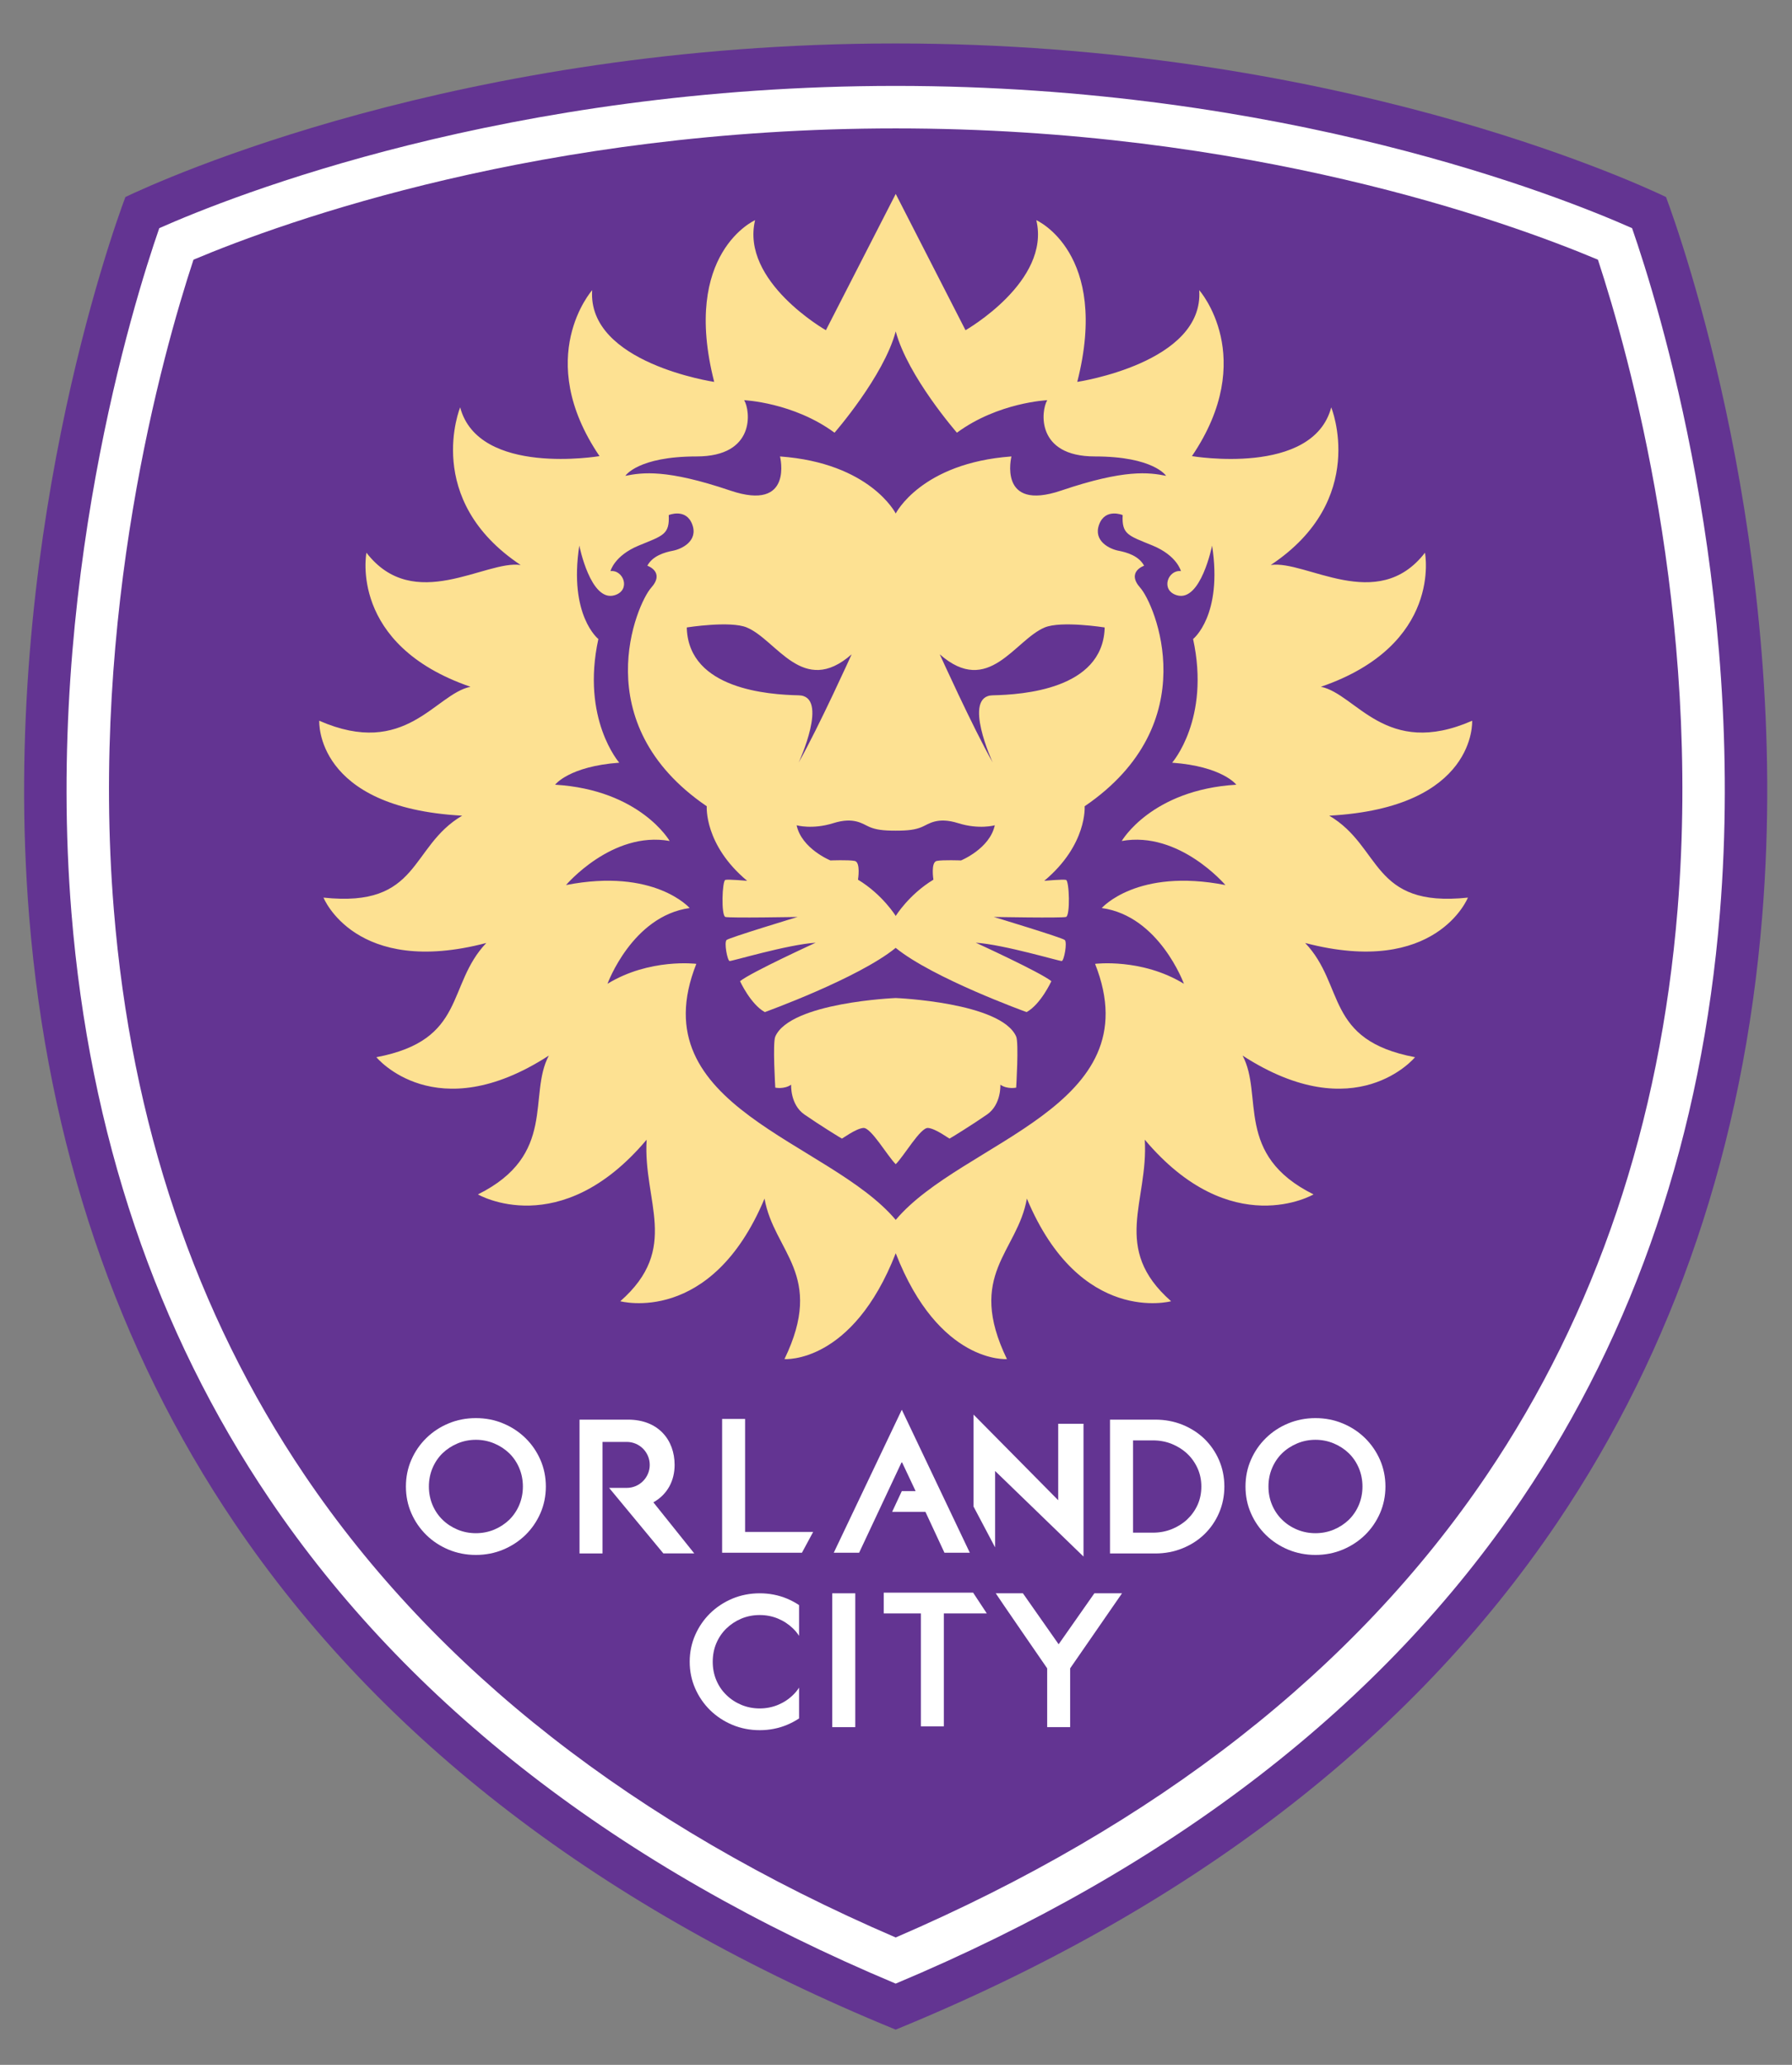 <svg width="33" height="38" viewBox="0 0 33 38" fill="none" xmlns="http://www.w3.org/2000/svg">
<rect x="0" y="0" width="33" height="38" fill="#808080" stroke="none"/>
<path fill-rule="evenodd" clip-rule="evenodd" d="M16.494 37.352C11.106 35.147 7.008 32.009 4.314 28.023C2.15 24.822 0.88 21.069 0.537 16.867C-0.015 10.088 2.06 4.292 2.309 3.626C2.942 3.323 8.459 0.8 16.494 0.8C24.529 0.8 30.047 3.323 30.68 3.626C30.929 4.292 33.003 10.088 32.451 16.867C32.109 21.069 30.838 24.822 28.675 28.023C25.98 32.009 21.883 35.147 16.494 37.352Z" fill="#633492"/>
<path fill-rule="evenodd" clip-rule="evenodd" d="M16.494 36.505C11.397 34.367 7.518 31.367 4.961 27.584C2.874 24.497 1.648 20.869 1.316 16.803C0.827 10.796 2.454 5.579 2.933 4.199C4.258 3.611 9.351 1.581 16.494 1.581C23.637 1.581 28.73 3.611 30.055 4.199C30.535 5.579 32.161 10.796 31.672 16.803C31.34 20.869 30.114 24.497 28.027 27.584C25.47 31.367 21.591 34.367 16.494 36.505ZM16.494 35.656C11.689 33.587 8.028 30.725 5.609 27.146C3.598 24.172 2.416 20.67 2.096 16.739C1.652 11.297 2.986 6.53 3.563 4.779C5.257 4.067 9.996 2.363 16.494 2.363C22.992 2.363 27.731 4.067 29.426 4.779C30.002 6.53 31.336 11.297 30.893 16.739C30.572 20.67 29.39 24.172 27.379 27.146C24.96 30.725 21.299 33.587 16.494 35.656" fill="white"/>
<path fill-rule="evenodd" clip-rule="evenodd" d="M9.676 26.465C9.559 26.351 9.421 26.26 9.266 26.196C9.11 26.13 8.941 26.098 8.763 26.098C8.586 26.098 8.416 26.13 8.26 26.196C8.105 26.26 7.967 26.351 7.851 26.465C7.734 26.579 7.641 26.714 7.575 26.866C7.508 27.018 7.475 27.183 7.475 27.357C7.475 27.531 7.508 27.696 7.575 27.848C7.641 28 7.734 28.134 7.851 28.249C7.967 28.363 8.105 28.453 8.26 28.518C8.416 28.583 8.585 28.616 8.763 28.616C8.941 28.616 9.111 28.583 9.266 28.518C9.421 28.453 9.559 28.363 9.676 28.249C9.793 28.135 9.885 28 9.952 27.848C10.018 27.696 10.052 27.531 10.052 27.357C10.052 27.183 10.018 27.018 9.952 26.866C9.885 26.714 9.793 26.579 9.676 26.465ZM9.629 27.357C9.629 27.478 9.606 27.592 9.562 27.697C9.518 27.801 9.456 27.892 9.378 27.969C9.299 28.045 9.206 28.106 9.101 28.15C8.892 28.238 8.635 28.238 8.426 28.15C8.321 28.106 8.227 28.045 8.149 27.968C8.071 27.892 8.009 27.801 7.965 27.697C7.921 27.592 7.898 27.478 7.898 27.357C7.898 27.236 7.921 27.121 7.965 27.017C8.009 26.913 8.071 26.821 8.149 26.745C8.228 26.669 8.321 26.608 8.426 26.564C8.531 26.52 8.644 26.497 8.764 26.497C8.883 26.497 8.996 26.52 9.101 26.564C9.206 26.608 9.299 26.669 9.378 26.745C9.456 26.821 9.518 26.913 9.562 27.017C9.606 27.122 9.629 27.236 9.629 27.357H9.629Z" fill="white"/>
<path fill-rule="evenodd" clip-rule="evenodd" d="M12.032 27.648C12.295 27.5 12.423 27.246 12.423 26.959C12.423 26.499 12.123 26.126 11.566 26.126H10.672V28.589H11.095V26.536H11.542C11.775 26.536 11.965 26.725 11.965 26.959C11.965 27.192 11.775 27.382 11.542 27.382H11.217L12.216 28.588H12.785L12.032 27.648" fill="white"/>
<path fill-rule="evenodd" clip-rule="evenodd" d="M14.974 28.193H13.721V26.113H13.298V28.575H14.768L14.974 28.193Z" fill="white"/>
<path fill-rule="evenodd" clip-rule="evenodd" d="M16.607 25.944L15.354 28.575H15.821L16.607 26.902L16.861 27.441H16.607L16.429 27.823H17.042L17.392 28.575H17.859L16.607 25.944Z" fill="white"/>
<path fill-rule="evenodd" clip-rule="evenodd" d="M18.325 27.071L19.953 28.646V26.202H19.487V27.609L17.928 26.033V27.726L18.325 28.477V27.07" fill="white"/>
<path fill-rule="evenodd" clip-rule="evenodd" d="M22.179 26.479C22.066 26.37 21.93 26.283 21.776 26.22C21.622 26.158 21.453 26.126 21.276 26.126H20.441V28.589H21.276C21.453 28.589 21.622 28.557 21.776 28.494C21.93 28.432 22.066 28.345 22.179 28.235C22.292 28.126 22.383 27.995 22.448 27.845C22.513 27.695 22.547 27.531 22.547 27.357C22.547 27.183 22.513 27.02 22.448 26.869C22.383 26.72 22.292 26.589 22.179 26.479ZM20.865 26.508H21.234C21.356 26.508 21.472 26.53 21.579 26.573C21.686 26.617 21.782 26.677 21.863 26.753C21.943 26.828 22.007 26.919 22.054 27.023C22.1 27.126 22.123 27.238 22.123 27.357C22.123 27.478 22.1 27.591 22.054 27.694C22.008 27.796 21.943 27.886 21.863 27.962C21.782 28.038 21.686 28.098 21.579 28.141C21.472 28.184 21.356 28.206 21.234 28.206H20.865V26.508Z" fill="white"/>
<path fill-rule="evenodd" clip-rule="evenodd" d="M25.413 26.866C25.346 26.714 25.253 26.579 25.137 26.465C25.02 26.351 24.882 26.26 24.727 26.196C24.571 26.131 24.402 26.098 24.224 26.098C24.047 26.098 23.877 26.131 23.721 26.196C23.566 26.26 23.428 26.351 23.312 26.465C23.195 26.579 23.102 26.714 23.036 26.866C22.969 27.018 22.936 27.183 22.936 27.357C22.936 27.531 22.969 27.696 23.036 27.848C23.102 28 23.195 28.134 23.312 28.249C23.428 28.363 23.566 28.453 23.721 28.518C23.877 28.583 24.046 28.616 24.224 28.616C24.402 28.616 24.572 28.583 24.727 28.518C24.882 28.453 25.02 28.363 25.137 28.249C25.254 28.135 25.346 28 25.413 27.848C25.479 27.696 25.513 27.531 25.513 27.357C25.513 27.183 25.479 27.018 25.413 26.866ZM25.09 27.357C25.09 27.478 25.067 27.592 25.023 27.697C24.979 27.801 24.917 27.892 24.839 27.969C24.76 28.045 24.667 28.106 24.562 28.15C24.353 28.238 24.096 28.238 23.887 28.15C23.781 28.106 23.688 28.045 23.61 27.968C23.532 27.892 23.47 27.801 23.426 27.697C23.381 27.592 23.359 27.478 23.359 27.357C23.359 27.236 23.381 27.121 23.426 27.017C23.47 26.913 23.532 26.821 23.61 26.745C23.688 26.669 23.782 26.608 23.887 26.564C23.991 26.52 24.105 26.497 24.224 26.497C24.344 26.497 24.457 26.52 24.562 26.564C24.667 26.608 24.76 26.669 24.839 26.745C24.917 26.821 24.979 26.913 25.023 27.017C25.067 27.122 25.09 27.236 25.09 27.357H25.09Z" fill="white"/>
<path fill-rule="evenodd" clip-rule="evenodd" d="M14.715 31.058C14.683 31.108 14.646 31.153 14.604 31.193C14.526 31.27 14.433 31.331 14.328 31.375C14.118 31.463 13.861 31.463 13.652 31.375C13.547 31.331 13.454 31.27 13.376 31.193C13.297 31.117 13.235 31.026 13.191 30.921C13.147 30.817 13.125 30.703 13.125 30.582C13.125 30.46 13.147 30.346 13.191 30.242C13.235 30.138 13.297 30.046 13.376 29.97C13.454 29.894 13.547 29.832 13.652 29.788C13.757 29.744 13.871 29.722 13.99 29.722C14.109 29.722 14.223 29.744 14.328 29.788C14.433 29.832 14.525 29.893 14.604 29.97C14.646 30.01 14.683 30.056 14.715 30.105V29.539C14.646 29.493 14.571 29.453 14.493 29.42C14.337 29.355 14.168 29.322 13.99 29.322C13.812 29.322 13.643 29.355 13.487 29.42C13.332 29.485 13.194 29.576 13.077 29.69C12.961 29.804 12.868 29.939 12.802 30.09C12.735 30.242 12.701 30.408 12.701 30.582C12.701 30.756 12.735 30.921 12.802 31.073C12.868 31.224 12.961 31.359 13.077 31.473C13.194 31.587 13.332 31.678 13.487 31.743C13.643 31.808 13.812 31.841 13.99 31.841C14.168 31.841 14.337 31.808 14.493 31.743C14.572 31.71 14.646 31.67 14.715 31.625L14.715 31.058Z" fill="white"/>
<path fill-rule="evenodd" clip-rule="evenodd" d="M15.326 29.322H15.75V31.785H15.326V29.322Z" fill="white"/>
<path fill-rule="evenodd" clip-rule="evenodd" d="M17.919 29.31H16.274V29.692H16.958V31.771H17.381V29.692H18.172L17.92 29.31" fill="white"/>
<path fill-rule="evenodd" clip-rule="evenodd" d="M20.153 29.322L19.495 30.26L18.837 29.322H18.337C18.351 29.35 19.284 30.703 19.284 30.703V31.785H19.707V30.703L20.662 29.322H20.153Z" fill="white"/>
<path fill-rule="evenodd" clip-rule="evenodd" d="M24.478 15.011C27.2 14.864 27.11 13.264 27.11 13.264C25.515 13.962 24.978 12.772 24.325 12.639C26.575 11.866 26.241 10.172 26.241 10.172C25.366 11.303 24.044 10.301 23.401 10.398C25.211 9.196 24.515 7.497 24.515 7.497C24.176 8.772 21.95 8.394 21.95 8.394C23.181 6.576 22.084 5.34 22.084 5.34C22.176 6.681 19.838 7.028 19.838 7.028C20.444 4.652 19.084 4.052 19.084 4.052C19.353 5.182 17.78 6.077 17.78 6.077L16.495 3.569L15.209 6.077C15.209 6.077 13.636 5.182 13.905 4.052C13.905 4.052 12.545 4.652 13.152 7.028C13.152 7.028 10.813 6.682 10.905 5.34C10.905 5.34 9.808 6.576 11.04 8.394C11.04 8.394 8.813 8.771 8.474 7.497C8.474 7.497 7.778 9.195 9.588 10.398C8.945 10.301 7.623 11.303 6.748 10.172C6.748 10.172 6.415 11.866 8.664 12.639C8.011 12.772 7.474 13.962 5.879 13.264C5.879 13.264 5.79 14.864 8.511 15.011C7.536 15.584 7.746 16.71 5.957 16.519C5.957 16.519 6.544 17.987 8.955 17.354C8.215 18.132 8.598 19.141 6.931 19.456C6.931 19.456 8.018 20.78 10.107 19.426C9.717 20.154 10.265 21.254 8.801 21.981C8.801 21.981 10.315 22.864 11.908 20.974C11.838 22.114 12.535 22.97 11.423 23.947C11.423 23.947 13.097 24.403 14.079 22.058C14.252 23.046 15.201 23.451 14.446 25.012C14.446 25.012 15.697 25.108 16.495 23.064C17.292 25.108 18.543 25.012 18.543 25.012C17.788 23.452 18.737 23.046 18.91 22.058C19.892 24.403 21.566 23.947 21.566 23.947C20.455 22.97 21.152 22.114 21.081 20.974C22.674 22.864 24.189 21.981 24.189 21.981C22.725 21.254 23.272 20.154 22.882 19.426C24.971 20.78 26.058 19.456 26.058 19.456C24.391 19.141 24.775 18.132 24.035 17.354C26.446 17.986 27.032 16.519 27.032 16.519C25.244 16.71 25.453 15.584 24.478 15.011M12.829 8.4C13.915 8.4 13.821 7.561 13.704 7.365C13.704 7.365 14.609 7.405 15.368 7.963C15.368 7.963 16.273 6.928 16.495 6.099C16.717 6.928 17.622 7.963 17.622 7.963C18.38 7.405 19.285 7.365 19.285 7.365C19.168 7.561 19.075 8.4 20.161 8.4C21.247 8.4 21.474 8.757 21.474 8.757C21.159 8.694 20.715 8.631 19.542 9.028C18.369 9.425 18.626 8.4 18.626 8.4C16.962 8.521 16.495 9.45 16.495 9.45C16.495 9.45 16.028 8.521 14.364 8.4C14.364 8.4 14.621 9.425 13.448 9.028C12.274 8.631 11.831 8.694 11.516 8.757C11.516 8.757 11.743 8.4 12.829 8.4H12.829ZM17.189 16.189C16.734 16.465 16.495 16.857 16.495 16.857C16.495 16.857 16.255 16.465 15.8 16.189C15.8 16.189 15.853 15.865 15.739 15.844C15.625 15.822 15.292 15.835 15.292 15.835C15.292 15.835 14.762 15.619 14.67 15.188C14.67 15.188 14.959 15.27 15.345 15.149C15.73 15.028 15.887 15.166 16.01 15.218C16.132 15.27 16.261 15.287 16.495 15.287C16.728 15.287 16.857 15.27 16.979 15.218C17.102 15.166 17.259 15.028 17.645 15.149C18.03 15.27 18.319 15.188 18.319 15.188C18.227 15.619 17.697 15.835 17.697 15.835C17.697 15.835 17.364 15.822 17.251 15.844C17.137 15.865 17.189 16.189 17.189 16.189ZM14.708 12.796C14.142 12.784 12.7 12.681 12.648 11.576V11.547C12.648 11.547 13.447 11.421 13.751 11.547C14.306 11.777 14.784 12.83 15.683 12.042C15.683 12.042 15.082 13.371 14.708 14.033C14.708 14.033 15.275 12.807 14.708 12.796ZM18.281 12.796C17.715 12.807 18.281 14.033 18.281 14.033C17.907 13.371 17.306 12.042 17.306 12.042C18.205 12.83 18.684 11.778 19.239 11.547C19.543 11.421 20.342 11.547 20.342 11.547V11.576C20.289 12.681 18.847 12.784 18.281 12.796ZM22.566 16.288C20.937 15.969 20.289 16.711 20.289 16.711C21.349 16.857 21.802 18.105 21.802 18.105C21.026 17.63 20.166 17.738 20.166 17.738C21.217 20.383 17.719 20.995 16.495 22.45C15.27 20.995 11.772 20.383 12.823 17.738C12.823 17.738 11.963 17.63 11.187 18.105C11.187 18.105 11.641 16.858 12.7 16.711C12.7 16.711 12.052 15.969 10.423 16.288C10.423 16.288 11.273 15.287 12.332 15.477C12.332 15.477 11.789 14.536 10.222 14.441C10.222 14.441 10.476 14.104 11.404 14.036C11.404 14.036 10.698 13.233 11.019 11.76C11.019 11.76 10.47 11.329 10.668 10.04C10.668 10.04 10.875 11.085 11.316 10.955C11.623 10.864 11.483 10.482 11.242 10.51C11.242 10.51 11.312 10.226 11.763 10.04C12.214 9.855 12.332 9.837 12.315 9.479C12.315 9.479 12.634 9.345 12.748 9.652C12.862 9.958 12.551 10.105 12.393 10.135C12.236 10.165 12.017 10.23 11.921 10.411C11.921 10.411 12.253 10.524 11.991 10.817C11.728 11.11 10.774 13.311 13.015 14.838C13.015 14.838 12.963 15.546 13.759 16.21C13.759 16.21 13.418 16.179 13.358 16.193C13.298 16.207 13.278 16.852 13.358 16.875C13.438 16.898 14.688 16.875 14.688 16.875C14.688 16.875 13.43 17.255 13.38 17.299C13.331 17.344 13.395 17.68 13.436 17.686C13.476 17.692 14.495 17.384 15.021 17.349C15.021 17.349 13.83 17.893 13.628 18.057C13.628 18.057 13.821 18.48 14.084 18.626C14.084 18.626 15.806 18.005 16.494 17.444C17.183 18.005 18.905 18.626 18.905 18.626C19.168 18.48 19.361 18.057 19.361 18.057C19.159 17.893 17.969 17.349 17.969 17.349C18.494 17.384 19.513 17.692 19.553 17.686C19.594 17.68 19.658 17.344 19.608 17.299C19.559 17.255 18.301 16.875 18.301 16.875C18.301 16.875 19.551 16.898 19.631 16.875C19.711 16.852 19.691 16.207 19.631 16.193C19.571 16.179 19.23 16.21 19.23 16.21C20.026 15.546 19.974 14.838 19.974 14.838C22.215 13.311 21.261 11.11 20.998 10.817C20.736 10.523 21.069 10.411 21.069 10.411C20.972 10.23 20.753 10.165 20.596 10.135C20.438 10.105 20.127 9.958 20.241 9.652C20.355 9.345 20.674 9.479 20.674 9.479C20.657 9.837 20.775 9.855 21.226 10.04C21.677 10.226 21.747 10.51 21.747 10.51C21.506 10.482 21.366 10.864 21.673 10.955C22.113 11.085 22.321 10.04 22.321 10.04C22.519 11.329 21.971 11.76 21.971 11.76C22.292 13.233 21.585 14.036 21.585 14.036C22.513 14.104 22.767 14.441 22.767 14.441C21.2 14.536 20.657 15.477 20.657 15.477C21.717 15.287 22.566 16.288 22.566 16.288H22.566Z" fill="#FDE192"/>
<path fill-rule="evenodd" clip-rule="evenodd" d="M16.495 18.367C16.495 18.367 14.555 18.445 14.277 19.076C14.226 19.191 14.277 20.016 14.277 20.016C14.277 20.016 14.44 20.051 14.569 19.962C14.569 19.962 14.548 20.327 14.814 20.511C15.079 20.695 15.497 20.954 15.505 20.954C15.514 20.954 15.759 20.77 15.899 20.758C16.04 20.747 16.343 21.276 16.495 21.425C16.647 21.276 16.95 20.747 17.09 20.758C17.231 20.77 17.476 20.954 17.485 20.954C17.493 20.954 17.911 20.695 18.176 20.511C18.442 20.327 18.422 19.962 18.422 19.962C18.55 20.051 18.713 20.016 18.713 20.016C18.713 20.016 18.764 19.191 18.713 19.076C18.435 18.445 16.495 18.367 16.495 18.367" fill="#FDE192"/>
</svg>
